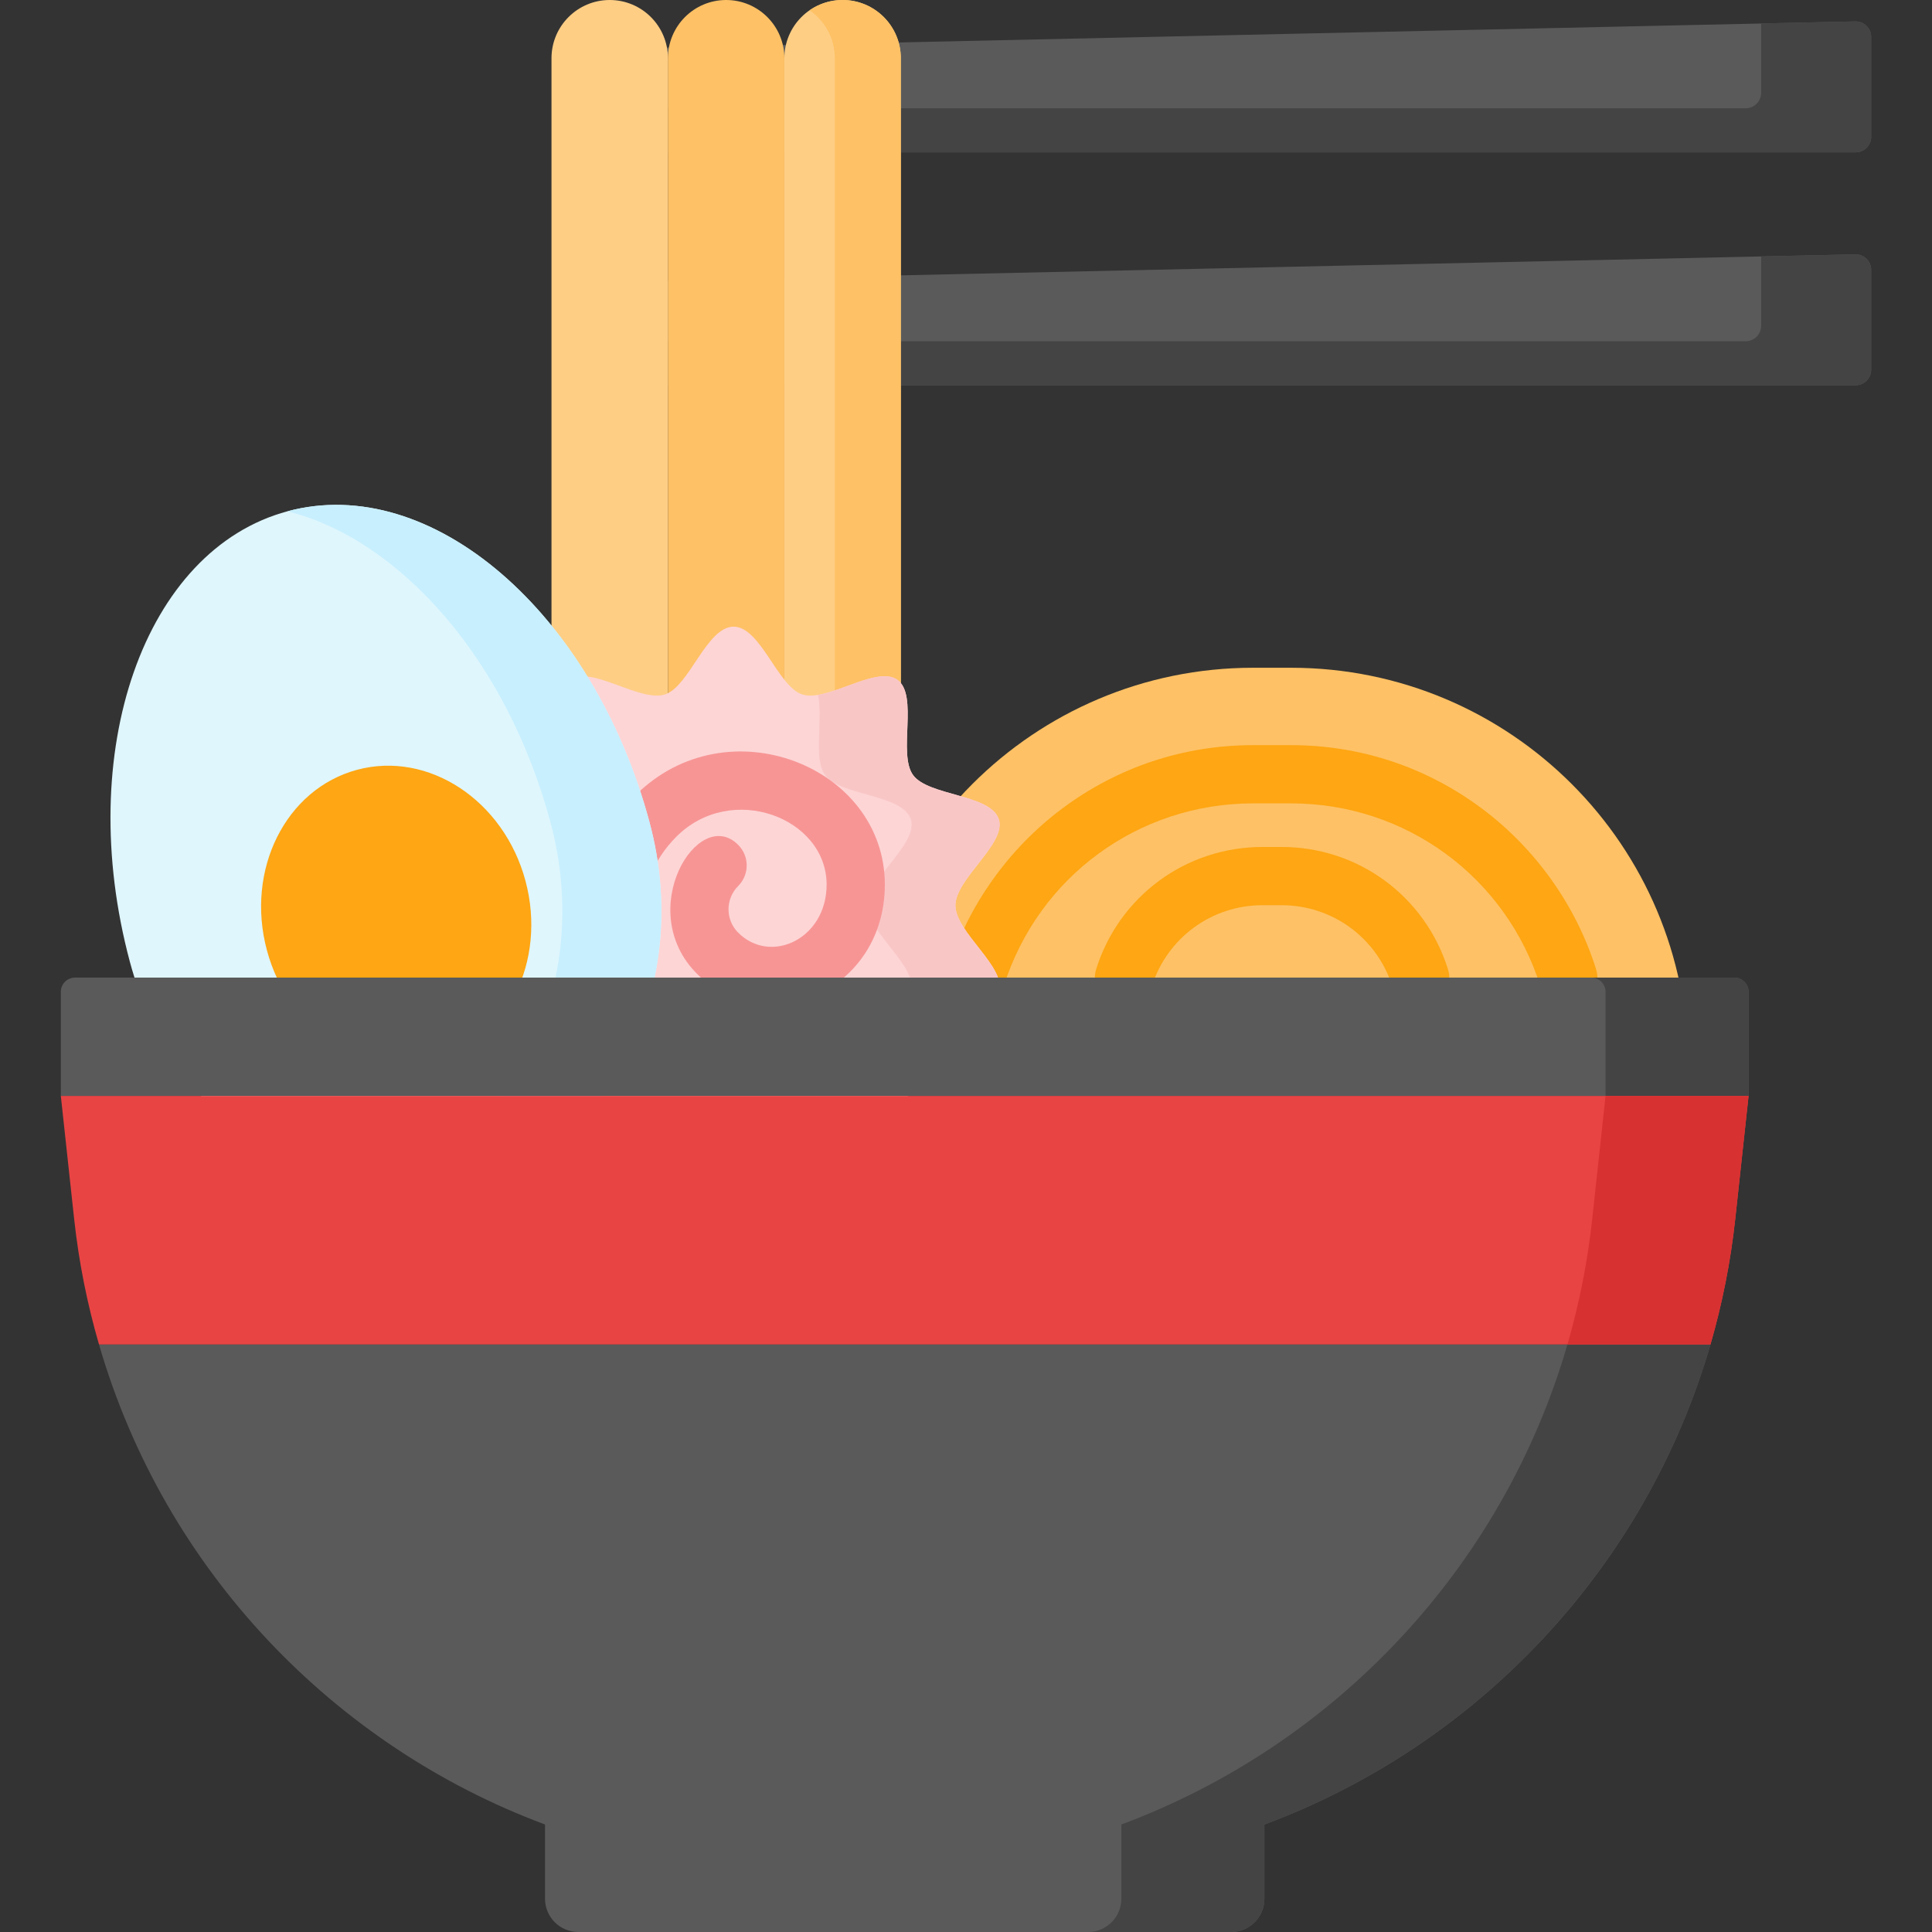 <svg id="Capa_1" enable-background="new 0 0 512 512" height="512" viewBox="0 0 512 512" width="512" xmlns="http://www.w3.org/2000/svg"><rect x="0" y="0" width="512" height="512" fill="#333333" stroke="none"/><g><path d="m447.355 287.38h-220.495v-5.195c0-58.113 47.11-105.222 105.222-105.222h10.051c58.113 0 105.222 47.11 105.222 105.222z" fill="#fec165"/><g><path d="m415.612 266.871c-3.281 0-6.323-2.109-7.358-5.405-9.122-29.048-35.694-48.565-66.12-48.565h-10.051c-30.426 0-56.998 19.516-66.12 48.565-1.276 4.065-5.603 6.33-9.671 5.049-4.065-1.277-6.325-5.606-5.049-9.671 5.286-16.833 16.029-31.952 30.249-42.57 14.72-10.991 32.214-16.801 50.591-16.801h10.051c18.377 0 35.871 5.81 50.591 16.801 14.22 10.618 24.963 25.736 30.249 42.57 1.277 4.065-.984 8.395-5.049 9.671-.769.242-1.548.356-2.313.356z" fill="#fea613"/></g><g><path d="m297.857 266.871c-.766 0-1.544-.115-2.313-.357-4.065-1.277-6.325-5.606-5.049-9.671 6.083-19.372 23.806-32.387 44.1-32.387h5.026c20.294 0 38.016 13.015 44.1 32.387 1.277 4.064-.983 8.395-5.049 9.671-4.065 1.281-8.395-.983-9.671-5.049-4.054-12.908-15.861-21.581-29.38-21.581h-5.026c-13.52 0-25.327 8.673-29.38 21.581-1.035 3.297-4.078 5.406-7.358 5.406z" fill="#fea613"/></g><path d="m167.147 74.542 324.528-7.132c2.307-.051 4.205 1.806 4.205 4.113v26.464c0 2.272-1.842 4.114-4.114 4.114h-324.316c-7.611 0-13.781-6.17-13.781-13.781-.001-7.493 5.986-13.613 13.478-13.778z" fill="#5a5a5a"/><path d="m167.147 12.809 324.528-7.132c2.307-.051 4.205 1.806 4.205 4.113v26.464c0 2.272-1.842 4.114-4.114 4.114h-324.316c-7.611 0-13.781-6.17-13.781-13.781-.001-7.494 5.986-13.614 13.478-13.778z" fill="#5a5a5a"/><path d="m491.675 67.41-24.953.548v18.366c0 2.272-1.842 4.114-4.114 4.114h-308.76c1.021 6.603 6.713 11.663 13.602 11.663h324.315c2.272 0 4.114-1.842 4.114-4.114v-26.463c0-2.308-1.897-4.165-4.204-4.114z" fill="#444"/><path d="m491.675 5.676-24.953.548v18.366c0 2.273-1.842 4.114-4.114 4.114h-308.76c1.021 6.603 6.713 11.663 13.602 11.663h324.315c2.272 0 4.114-1.842 4.114-4.114v-26.463c0-2.308-1.897-4.165-4.204-4.114z" fill="#444"/><path d="m146.152 252.155v-236.726c0-8.521 6.908-15.429 15.429-15.429 8.521 0 15.429 6.908 15.429 15.429v236.726c0 8.521-6.908 15.429-15.429 15.429-8.521 0-15.429-6.908-15.429-15.429z" fill="#fece85"/><path d="m177.01 252.155v-236.726c0-8.521 6.908-15.429 15.429-15.429 8.521 0 15.429 6.908 15.429 15.429v236.726c0 8.521-6.908 15.429-15.429 15.429-8.521 0-15.429-6.908-15.429-15.429z" fill="#fec165"/><path d="m207.868 252.155v-236.726c0-8.521 6.908-15.429 15.429-15.429 8.521 0 15.429 6.908 15.429 15.429v236.726c0 8.521-6.908 15.429-15.429 15.429-8.521 0-15.429-6.908-15.429-15.429z" fill="#fece85"/><path d="m223.297 0c-3.25 0-6.26 1.01-8.747 2.725 4.034 2.783 6.682 7.432 6.682 12.704v236.726c0 5.272-2.648 9.92-6.682 12.703 2.487 1.716 5.498 2.726 8.747 2.726 8.521 0 15.429-6.908 15.429-15.429v-236.726c0-8.521-6.908-15.429-15.429-15.429z" fill="#fec165"/><path d="m194.41 166.072c7.156 0 11.716 15.861 18.174 17.957 6.692 2.173 19.691-7.902 25.261-3.848 5.626 4.094.039 19.597 4.133 25.223 4.054 5.57 20.544 5.023 22.717 11.715 2.097 6.457-11.498 15.679-11.498 22.835s13.594 16.379 11.498 22.836c-2.173 6.692-18.663 6.145-22.717 11.715-4.094 5.626 1.493 21.128-4.133 25.223-5.57 4.054-18.569-6.021-25.261-3.848-6.457 2.097-11.017 17.957-18.173 17.957s-11.716-15.861-18.174-17.957c-6.692-2.173-19.691 7.902-25.261 3.848-5.626-4.094-.039-19.597-4.133-25.223-4.054-5.57-20.544-5.023-22.717-11.715-2.097-6.457 11.498-15.679 11.498-22.835s-13.594-16.379-11.498-22.836c2.173-6.692 18.663-6.145 22.717-11.715 4.094-5.626-1.493-21.128 4.133-25.223 5.57-4.054 18.569 6.021 25.261 3.848 6.457-2.097 11.017-17.957 18.173-17.957z" fill="#fdd5d5"/><g><path d="m264.695 217.12c-2.173-6.692-18.663-6.145-22.717-11.716-4.094-5.626 1.493-21.128-4.133-25.223-4.556-3.315-14.078 2.816-21.057 3.972 1.411 6.288-1.357 16.824 1.864 21.251 4.054 5.57 20.544 5.024 22.717 11.716 2.097 6.457-11.498 15.679-11.498 22.835s13.594 16.379 11.498 22.836c-2.173 6.692-18.663 6.145-22.717 11.716-3.221 4.426-.453 14.963-1.864 21.25 6.979 1.157 16.501 7.288 21.057 3.972 5.626-4.094.039-19.597 4.133-25.223 4.054-5.57 20.544-5.024 22.717-11.716 2.097-6.457-11.498-15.68-11.498-22.836 0-7.155 13.594-16.377 11.498-22.834z" fill="#f9c6c6"/></g><g><path d="m173.807 280.777c-1.974 0-3.949-.753-5.455-2.259-18.668-18.669-18.668-49.044 0-67.713 24.307-24.304 66.14-7.787 66.14 23.632 0 28.311-31.584 41.831-49.781 23.631-16.813-16.809.305-44.777 10.91-34.176 3.013 3.014 3.013 7.897 0 10.911-3.407 3.406-3.407 8.949 0 12.355 8.601 8.605 23.442 1.667 23.442-12.721 0-17.733-25.219-27.307-39.801-12.721-12.652 12.652-12.652 33.239 0 45.891 3.013 3.014 3.013 7.897 0 10.911-1.507 1.505-3.481 2.259-5.455 2.259z" fill="#f79595"/></g><path d="m34.42 254.897c-14.941-55.76 3.779-109.224 41.812-119.415s80.977 26.75 95.918 82.51c11.294 42.151-9.033 84.383-45.543 95.729-.799.259-1.605.505-2.422.724s-1.638.408-2.46.584c-37.291 8.429-76.01-17.981-87.305-60.132z" fill="#dff6fd"/><ellipse cx="104.945" cy="242.641" fill="#fea613" rx="35.47" ry="39.998" transform="matrix(.966 -.259 .259 .966 -59.224 35.43)"/><path d="m172.149 217.992c-14.941-55.76-57.885-92.701-95.918-82.51-.009.003-.017.006-.026.008 29.833 7.509 58.145 39.372 69.702 82.503 11.294 42.151-9.033 84.382-45.543 95.729-.799.259-1.605.505-2.422.724s-1.638.409-2.46.584c-.327.074-.655.125-.983.193 8.879 1.833 18.093 1.87 27.224-.193.822-.175 1.642-.365 2.46-.584.817-.219 1.623-.465 2.422-.724 36.511-11.348 56.839-53.579 45.544-95.73z" fill="#c8effe"/><path d="m335.077 503.172v-19.663c56.605-21.098 101.027-68.004 118.215-127.215h-427.057c17.484 60.222 62.602 106.497 118.199 127.215v19.663c0 4.875 3.952 8.828 8.828 8.828h172.988c4.875 0 8.827-3.953 8.827-8.828z" fill="#5a5a5a"/><path d="m16.121 290.437v-27.597c0-2.078 1.685-3.763 3.763-3.763h439.743c2.078 0 3.763 1.685 3.763 3.763v27.597z" fill="#5a5a5a"/><path d="m415.387 356.295c-17.188 59.21-61.61 106.117-118.215 127.214v19.664c0 4.875-3.952 8.828-8.828 8.828h37.905c4.875 0 8.828-3.953 8.828-8.828v-19.664c56.605-21.098 101.027-68.004 118.215-127.214z" fill="#444"/><path d="m459.627 259.076h-37.905c2.078 0 3.763 1.685 3.763 3.763v27.598h37.905v-27.597c0-2.079-1.685-3.764-3.763-3.764z" fill="#444"/><path d="m26.235 356.294h427.057c3.108-10.708 5.33-21.817 6.568-33.25l3.53-32.608h-447.269l3.53 32.608c1.237 11.436 3.475 22.54 6.584 33.25z" fill="#e94444"/><path d="m425.485 290.437-3.53 32.607c-1.238 11.433-3.46 22.542-6.568 33.25h37.905c3.108-10.709 5.33-21.817 6.568-33.25l3.53-32.607z" fill="#d83131"/></g></svg>